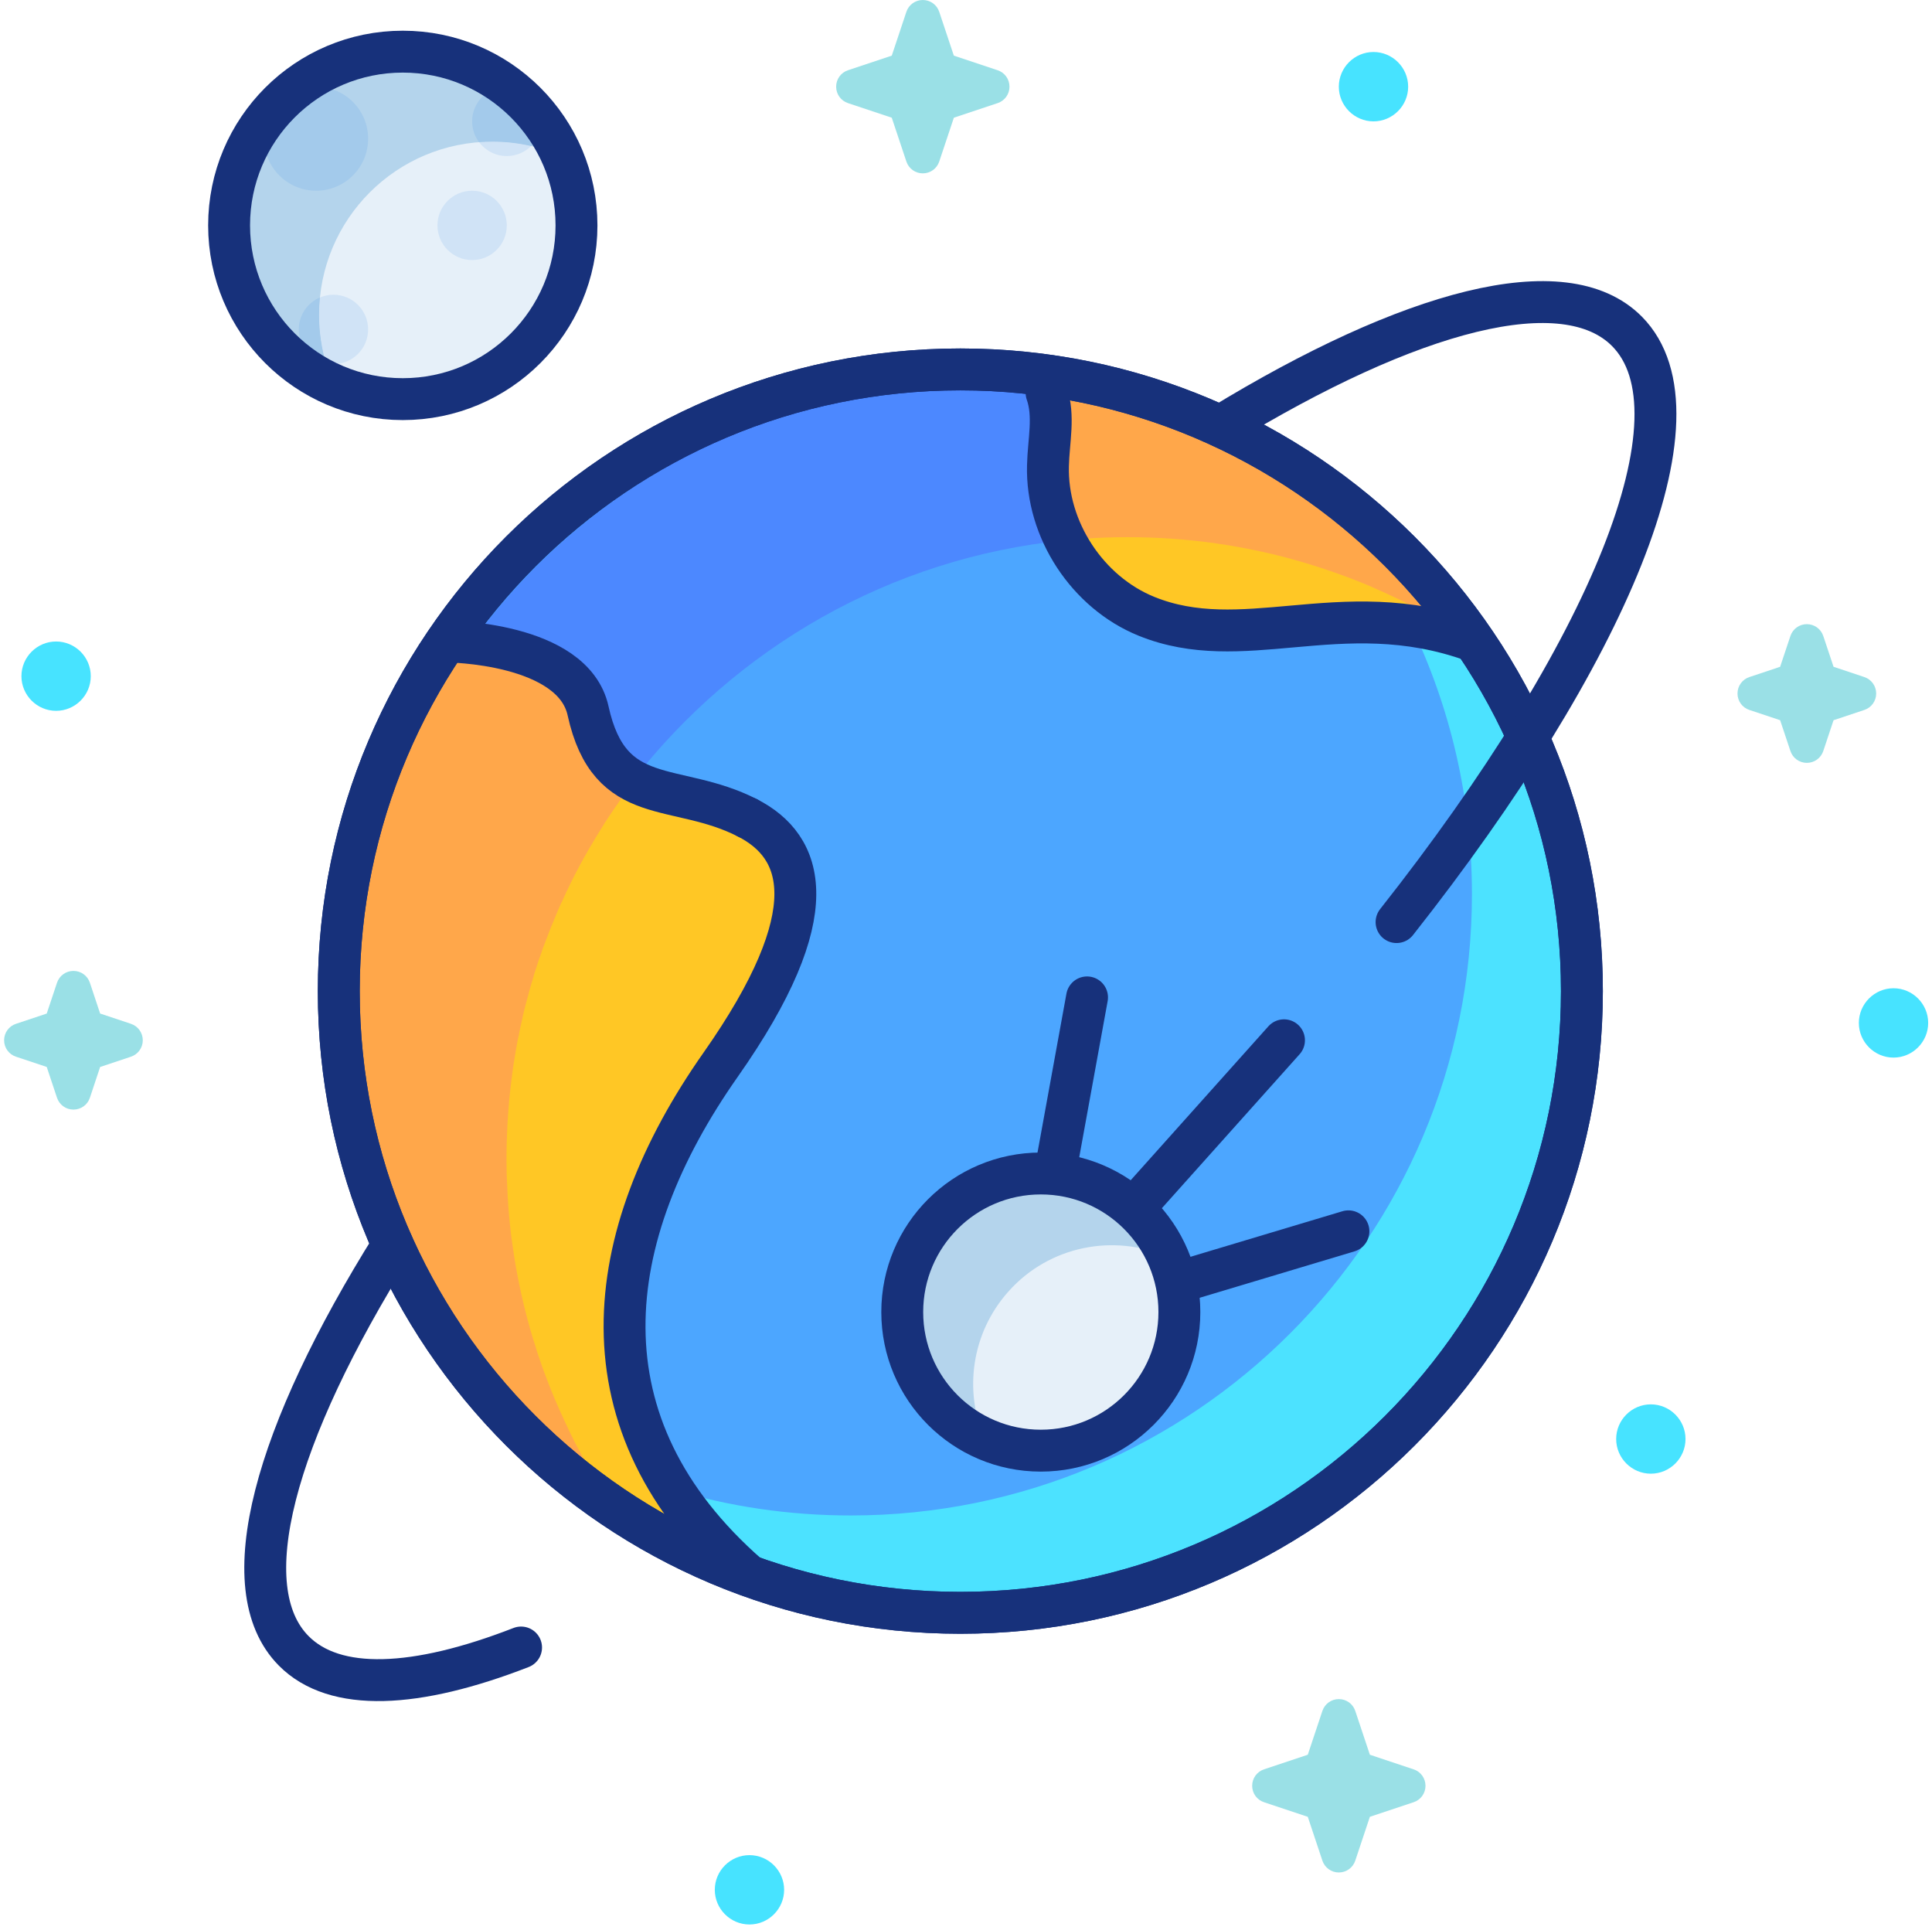 <?xml version="1.0" encoding="UTF-8"?>
<svg width="369px" height="368px" viewBox="0 0 369 368" version="1.1" xmlns="http://www.w3.org/2000/svg" xmlns:xlink="http://www.w3.org/1999/xlink">
    <!-- Generator: Sketch 44.1 (41455) - http://www.bohemiancoding.com/sketch -->
    <title>planet-xl</title>
    <desc>Created with Sketch.</desc>
    <defs></defs>
    <g id="______Slice" stroke="none" stroke-width="1" fill="none" fill-rule="evenodd">
        <g id="about" transform="translate(-1382, -245)">
            <g id="section">
                <g id="about-hero">
                    <g id="planet-xl" transform="translate(1382.785, 245)">
                        <path d="M182.634,70.618 C248.156,70.618 301.273,123.734 301.273,189.256 C301.273,254.778 248.156,307.895 182.634,307.895 C117.113,307.895 63.996,254.778 63.996,189.256 C63.996,123.734 117.113,70.618 182.634,70.618" id="fill-1" fill="#4CA6FF"></path>
                        <path d="M89.195,122.795 C95.131,123.434 105.172,125.401 109.602,131.469 C110.714,132.317 111.698,133.29 112.496,134.399 C114.856,136.2 116.677,138.511 117.339,141.54 C117.627,142.818 117.948,143.987 118.309,145.05 C118.839,146.553 119.418,147.893 120.077,149.042 C139.739,123.788 169.151,106.5 202.685,103.166 C200.447,98.776 199.236,93.866 199.371,88.923 C199.471,84.255 200.659,79.425 199.106,75.022 L199.209,74.25 C194.697,73.731 190.105,73.469 185.47,73.469 C145.834,73.469 110.704,92.916 89.195,122.795 Z" id="fill-3" fill="#4C6AFF" opacity="0.5"></path>
                        <path d="M268.733,119.473 C276.182,134.984 280.347,152.365 280.347,170.729 C280.347,236.281 227.247,289.384 161.692,289.384 C149.919,289.384 138.544,287.673 127.81,284.475 C131.432,290.116 136.177,295.575 142.162,300.806 C142.513,300.939 142.867,301.068 143.225,301.19 C155.551,305.531 168.813,307.891 182.626,307.894 C194.868,307.891 206.684,306.037 217.795,302.597 C266.148,287.613 301.267,242.538 301.274,189.262 L301.274,189.21 C301.274,189.123 301.271,189.037 301.271,188.948 L301.271,188.779 L301.271,188.66 C301.155,165.849 294.583,144.548 283.33,126.502 C282.274,125.065 281.185,123.658 280.066,122.274 C279.99,122.224 279.917,122.178 279.844,122.132 C276,120.801 272.305,119.966 268.733,119.473" id="fill-5" fill="#4CE2FF"></path>
                        <path d="M217.688,268.286 C207.931,279.185 191.189,280.112 180.29,270.358 C169.388,260.602 168.461,243.86 178.218,232.958 C187.971,222.059 204.716,221.132 215.615,230.885 C226.514,240.642 227.441,257.387 217.688,268.286" id="fill-7" fill="#E6F0F9"></path>
                        <path d="M199.536,71.808 C233.202,76.608 262.339,95.545 280.681,122.428 C267.775,117.753 256.542,118.687 246.094,119.624 C236.354,120.495 227.296,121.369 218.208,117.694 C206.918,113.125 199.039,101.14 199.37,88.924 C199.469,84.256 200.661,79.425 199.105,75.022 L199.536,71.808" id="fill-9" fill="#FFC725"></path>
                        <path d="M202.39,74.662 L201.96,77.874 C203.516,82.277 202.324,87.111 202.225,91.779 C202.159,94.526 202.49,97.274 203.218,99.923 C203.993,99.867 204.787,99.88 205.569,99.837 C205.731,100.856 205.893,101.876 206.165,102.873 C208.946,102.671 211.763,102.575 214.577,102.575 C220.301,102.575 225.962,102.972 231.491,103.767 L232.319,103.896 C233.084,103.995 233.875,104.127 234.636,104.26 C238.113,104.856 241.523,105.587 244.9,106.478 C246.591,106.942 248.277,107.408 249.932,107.938 C250.928,108.236 251.888,108.564 252.878,108.898 C255.527,109.789 258.175,110.782 260.758,111.878 C262.115,112.474 263.473,113.07 264.797,113.695 C266.022,114.261 267.214,114.821 268.406,115.45 C269.796,116.145 271.186,116.91 272.544,117.668 C273.074,117.933 273.57,118.231 274.067,118.532 C275.027,119.095 275.954,119.625 276.848,120.221 C277.775,120.75 278.636,121.313 279.529,121.939 C279.635,122.002 279.738,122.065 279.844,122.131 C279.894,122.151 279.947,122.167 279.996,122.184 C280.221,122.263 280.446,122.343 280.672,122.426 L280.678,122.429 C276.937,116.94 272.743,111.782 268.151,107.011 C268.091,106.955 268.035,106.895 267.975,106.842 L267.575,106.475 C266.32,105.25 265.025,104.061 263.737,102.936 L262.906,102.207 C261.681,101.148 260.427,100.118 259.165,99.095 C257.315,97.639 255.428,96.215 253.441,94.824 C252.051,93.864 250.594,92.904 249.137,91.944 C243.638,88.468 237.845,85.386 231.789,82.84 C231.061,82.542 230.333,82.244 229.601,81.946 C225.433,80.257 221.195,78.834 216.825,77.675 C215.931,77.41 215.004,77.178 214.077,76.947 C213.283,76.748 212.521,76.549 211.727,76.384 C210.8,76.185 209.839,75.953 208.876,75.755 L208.416,75.692 C207.456,75.49 206.496,75.324 205.532,75.159 C204.575,74.993 203.582,74.828 202.622,74.695 L202.39,74.662" id="fill-11" fill="#FF8870" opacity="0.5"></path>
                        <path d="M141.962,156.166 C152.656,161.625 157.39,174.076 136.83,203.343 C113.755,236.185 109.252,272.036 142.161,300.806 C96.572,284.286 63.995,240.588 63.995,189.272 C63.995,164.508 71.577,141.496 84.555,122.493 C84.555,122.493 108.656,122.592 111.537,135.735 C115.675,154.576 128.289,149.18 141.962,156.166" id="fill-13" fill="#FFC725"></path>
                        <path d="M87.41,125.348 L87.112,125.781 C86.447,126.771 85.788,127.764 85.126,128.791 C84.331,130.049 83.57,131.343 82.805,132.664 C82.08,133.889 81.385,135.184 80.689,136.442 C79.332,138.988 78.074,141.603 76.882,144.252 C76.316,145.609 75.72,146.937 75.194,148.291 C72.413,155.313 70.294,162.626 68.87,170.211 C68.639,171.432 68.407,172.657 68.238,173.915 C68.009,175.405 67.811,176.895 67.645,178.388 C67.281,181.365 67.049,184.377 66.95,187.423 L66.95,187.522 C66.884,189.045 66.851,190.568 66.851,192.091 L66.851,192.124 C66.851,193.449 66.884,194.806 66.95,196.13 C66.95,196.994 66.983,197.852 67.049,198.679 C67.049,199.08 67.083,199.507 67.116,199.908 C67.182,200.898 67.248,201.858 67.347,202.818 L67.414,203.583 C67.546,205.105 67.708,206.595 67.943,208.082 C68.039,209.042 68.172,210.002 68.341,210.962 C68.572,212.518 68.87,214.041 69.165,215.564 C69.4,216.825 69.695,218.083 69.996,219.341 C70.655,222.222 71.453,225.066 72.346,227.883 C72.578,228.641 72.81,229.373 73.072,230.101 C73.24,230.594 73.406,231.091 73.605,231.624 C73.869,232.452 74.167,233.279 74.498,234.107 C74.926,235.229 75.359,236.325 75.786,237.418 C76.382,238.808 76.981,240.195 77.61,241.556 C78.173,242.811 78.769,244.006 79.365,245.228 C80.656,247.81 82.047,250.326 83.537,252.809 C83.934,253.471 84.331,254.133 84.762,254.799 C85.288,255.689 85.854,256.55 86.414,257.444 C87.046,258.404 87.708,259.364 88.403,260.328 C89.625,262.046 90.886,263.771 92.211,265.456 C92.906,266.317 93.565,267.178 94.296,268.009 C96.101,270.19 97.994,272.316 99.981,274.378 C105.003,279.255 110.456,283.691 116.279,287.628 C116.269,287.608 116.256,287.591 116.246,287.575 L115.981,287.177 C114.525,285.025 113.167,282.84 111.843,280.589 C111.482,279.993 111.148,279.364 110.817,278.735 C110.158,277.61 109.559,276.451 108.963,275.325 C108.334,274.067 107.705,272.809 107.142,271.551 C105.818,268.737 104.593,265.89 103.5,262.947 C103.037,261.751 102.606,260.559 102.209,259.335 C101.911,258.507 101.646,257.679 101.414,256.852 C101.053,255.792 100.722,254.7 100.421,253.607 C99.597,250.661 98.865,247.681 98.269,244.668 C97.971,243.145 97.673,241.622 97.442,240.066 C97.21,238.543 96.981,236.987 96.783,235.431 C96.448,232.452 96.183,229.439 96.084,226.393 C95.985,224.672 95.952,222.947 95.952,221.229 L95.952,221.195 C95.952,219.672 95.985,218.116 96.051,216.594 C96.084,215.203 96.183,213.842 96.283,212.455 L96.316,211.925 C96.415,210.436 96.581,208.979 96.746,207.489 C96.879,206.297 97.048,205.072 97.21,203.881 C97.243,203.583 97.276,203.318 97.342,203.02 C97.541,201.695 97.773,200.371 98.004,199.08 C98.071,198.716 98.137,198.352 98.239,197.987 C98.468,196.763 98.733,195.504 99.031,194.28 L99.031,194.147 C99.362,192.79 99.693,191.432 100.09,190.075 C100.355,189.016 100.653,187.989 100.987,186.93 C101.186,186.168 101.414,185.437 101.679,184.679 C101.944,183.785 102.242,182.924 102.573,182.063 C102.772,181.404 103.003,180.739 103.268,180.11 C103.997,178.156 104.758,176.236 105.586,174.316 C105.917,173.521 106.248,172.727 106.645,171.965 L106.711,171.8 C107.675,169.681 108.698,167.595 109.79,165.543 C110.423,164.351 111.082,163.192 111.747,162.033 L111.909,161.769 C112.604,160.577 113.3,159.418 114.028,158.259 C114.23,157.961 114.429,157.63 114.591,157.332 C115.22,156.372 115.849,155.412 116.511,154.452 C117.703,152.697 118.928,150.976 120.219,149.287 C120.173,149.208 120.123,149.128 120.077,149.042 C116.193,146.92 113.19,143.258 111.535,135.737 C111.333,134.81 111.025,133.949 110.628,133.144 C110.333,132.555 109.989,131.996 109.602,131.469 C101.722,125.417 87.41,125.348 87.41,125.348" id="fill-15" fill="#FF8870" opacity="0.5"></path>
                        <path d="M109.253,43.039 C109.253,61.321 94.431,76.146 76.146,76.146 C57.861,76.146 43.039,61.321 43.039,43.039 C43.039,24.754 57.861,9.929 76.146,9.929 C94.431,9.929 109.253,24.754 109.253,43.039" id="fill-17" fill="#E6F0F9"></path>
                        <path d="M106.471,29.829 C102.432,28.041 97.966,27.048 93.261,27.048 C74.953,27.048 60.154,41.847 60.154,60.155 C60.154,64.856 61.147,69.325 62.939,73.361 C51.219,68.299 43.038,56.612 43.038,43.039 C43.038,24.764 57.87,9.928 76.145,9.928 C89.719,9.928 101.405,18.109 106.471,29.829" id="fill-19" fill="#B4D4EC"></path>
                        <path d="M62.903,56.282 C61.986,56.282 61.115,56.467 60.321,56.802 C60.212,57.904 60.155,59.023 60.155,60.156 C60.155,63.357 60.615,66.446 61.473,69.369 C61.933,69.469 62.413,69.525 62.903,69.525 C66.561,69.525 69.524,66.558 69.524,62.903 C69.524,59.245 66.561,56.282 62.903,56.282" id="fill-21" fill="#D0E3F6"></path>
                        <path d="M60.321,56.803 C57.948,57.809 56.282,60.163 56.282,62.904 C56.282,66.069 58.504,68.718 61.474,69.37 C60.616,66.447 60.156,63.355 60.156,60.157 C60.156,59.024 60.212,57.905 60.321,56.803" id="fill-23" fill="#A3CAEB"></path>
                        <path d="M59.592,16.554 C57.788,16.554 56.093,17.037 54.636,17.875 C53.325,18.997 52.104,20.215 50.985,21.526 C50.144,22.986 49.66,24.678 49.66,26.486 C49.66,31.968 54.107,36.418 59.592,36.418 C65.078,36.418 69.524,31.968 69.524,26.486 C69.524,21 65.078,16.554 59.592,16.554" id="fill-25" fill="#A3CAEB"></path>
                        <path d="M93.262,27.049 C92.405,27.049 91.554,27.082 90.71,27.141 C91.918,28.754 93.841,29.797 96.01,29.797 C97.821,29.797 99.463,29.065 100.658,27.89 C98.284,27.34 95.805,27.049 93.262,27.049" id="fill-27" fill="#D0E3F6"></path>
                        <path d="M96.004,16.554 C92.349,16.557 89.389,19.52 89.389,23.175 C89.389,24.662 89.879,26.036 90.71,27.141 C91.554,27.082 92.405,27.049 93.262,27.049 C95.805,27.049 98.281,27.34 100.659,27.89 C101.87,26.694 102.625,25.036 102.632,23.202 C100.751,20.682 98.517,18.441 96.004,16.554" id="fill-29" fill="#A3CAEB"></path>
                        <path d="M89.389,36.418 C85.73,36.418 82.767,39.384 82.767,43.039 C82.767,46.694 85.73,49.661 89.389,49.661 C93.044,49.661 96.01,46.694 96.01,43.039 C96.01,39.384 93.044,36.418 89.389,36.418" id="fill-31" fill="#D0E3F6"></path>
                        <path d="M222.246,240.025 C212.049,235.523 199.667,237.84 191.854,246.577 C184.703,254.559 183.279,265.647 187.285,274.854 C184.802,273.758 182.452,272.268 180.3,270.348 C169.375,260.618 168.448,243.862 178.214,232.974 C187.981,222.045 204.7,221.121 215.625,230.884 C218.538,233.5 220.756,236.645 222.246,240.025" id="fill-33" fill="#B4D4EC"></path>
                        <path d="M301.35,189.256 C301.35,254.821 248.197,307.971 182.636,307.971 C117.068,307.971 63.918,254.821 63.918,189.256 C63.918,123.688 117.068,70.542 182.636,70.542 C248.197,70.542 301.35,123.688 301.35,189.256 Z" id="stroke-35" stroke="#17317B" stroke-width="8" stroke-linecap="round" stroke-linejoin="round"></path>
                        <path d="M301.35,189.256 C301.35,254.821 248.197,307.971 182.636,307.971 C117.068,307.971 63.918,254.821 63.918,189.256 C63.918,123.688 117.068,70.542 182.636,70.542 C248.197,70.542 301.35,123.688 301.35,189.256 Z" id="stroke-37" stroke="#17317B" stroke-width="8" stroke-linecap="round" stroke-linejoin="round"></path>
                        <path d="M84.555,122.493 C84.555,122.493 108.657,122.592 111.534,135.736 C115.672,154.573 128.29,149.18 141.963,156.166" id="stroke-39" stroke="#17317B" stroke-width="8" stroke-linecap="round" stroke-linejoin="round"></path>
                        <path d="M141.962,156.166 C152.656,161.625 157.39,174.076 136.83,203.343 C113.755,236.185 109.252,272.036 142.161,300.806" id="stroke-41" stroke="#17317B" stroke-width="8" stroke-linecap="round" stroke-linejoin="round"></path>
                        <path d="M280.68,122.428 C267.778,117.753 256.541,118.687 246.093,119.624 C236.353,120.495 227.295,121.369 218.207,117.694 C206.917,113.125 199.038,101.14 199.369,88.924 C199.468,84.256 200.66,79.425 199.104,75.022 L199.535,71.808" id="stroke-43" stroke="#17317B" stroke-width="8" stroke-linecap="round" stroke-linejoin="round"></path>
                        <path d="M232.312,81.368 C268.591,59.199 298.063,51.254 309.965,63.282 C325.578,79.067 306.488,124.721 265.949,176.077" id="stroke-45" stroke="#17317B" stroke-width="8" stroke-linecap="round" stroke-linejoin="round"></path>
                        <path d="M98.737,314.597 C78.668,322.403 63.157,323.168 55.304,315.226 C43.399,303.195 51.669,273.796 74.238,237.743" id="stroke-47" stroke="#17317B" stroke-width="8" stroke-linecap="round" stroke-linejoin="round"></path>
                        <path d="M109.321,43.039 C109.321,61.361 94.469,76.216 76.144,76.216 C57.823,76.216 42.971,61.361 42.971,43.039 C42.971,24.718 57.823,9.863 76.144,9.863 C94.469,9.863 109.321,24.718 109.321,43.039 Z" id="stroke-49" stroke="#17317B" stroke-width="8" stroke-linecap="round" stroke-linejoin="round"></path>
                        <path d="M244.45,198.645 L217.219,229.077" id="stroke-51" stroke="#17317B" stroke-width="8" stroke-linecap="round" stroke-linejoin="round"></path>
                        <polyline id="stroke-53" stroke="#17317B" stroke-width="8" stroke-linecap="round" stroke-linejoin="round" points="256.756 235.124 255.972 235.359 224.768 244.712"></polyline>
                        <polyline id="stroke-55" stroke="#17317B" stroke-width="8" stroke-linecap="round" stroke-linejoin="round" points="206.833 190.456 206.687 191.263 200.711 224.076"></polyline>
                        <path d="M224.469,250.543 C224.469,265.159 212.62,277.008 198.003,277.008 C183.387,277.008 171.538,265.159 171.538,250.543 C171.538,235.926 183.387,224.08 198.003,224.08 C212.62,224.08 224.469,235.926 224.469,250.543 Z" id="stroke-57" stroke="#17317B" stroke-width="8" stroke-linecap="round" stroke-linejoin="round"></path>
                        <path d="M314.515,268.166 C310.874,268.166 307.894,271.142 307.894,274.784 C307.894,278.429 310.874,281.406 314.515,281.406 C318.157,281.406 321.137,278.429 321.137,274.784 C321.137,271.142 318.157,268.166 314.515,268.166" id="fill-59" fill="#47E3FF"></path>
                        <path d="M360.865,188.71 C357.223,188.71 354.244,191.689 354.244,195.331 C354.244,198.973 357.223,201.952 360.865,201.952 C364.507,201.952 367.486,198.973 367.486,195.331 C367.486,191.689 364.507,188.71 360.865,188.71" id="fill-61" fill="#47E3FF"></path>
                        <path d="M9.93,122.496 C6.289,122.496 3.309,125.472 3.309,129.117 C3.309,132.759 6.289,135.735 9.93,135.735 C13.575,135.735 16.552,132.759 16.552,129.117 C16.552,125.472 13.575,122.496 9.93,122.496" id="fill-68" fill="#47E3FF"></path>
                        <path d="M261.544,9.929 C257.903,9.929 254.923,12.909 254.923,16.554 C254.923,20.196 257.903,23.175 261.544,23.175 C265.186,23.175 268.166,20.196 268.166,16.554 C268.166,12.909 265.186,9.929 261.544,9.929" id="fill-66" fill="#47E3FF"></path>
                        <path d="M142.358,354.244 C138.716,354.244 135.737,357.221 135.737,360.866 C135.737,364.508 138.716,367.487 142.358,367.487 C146.003,367.487 148.979,364.508 148.979,360.866 C148.979,357.221 146.003,354.244 142.358,354.244" id="path" fill="#47E3FF"></path>
                        <path d="M344.31,119.185 C342.88,119.185 341.622,120.089 341.171,121.45 L339.208,127.326 L333.332,129.286 C331.974,129.74 331.067,130.998 331.067,132.428 C331.067,133.858 331.974,135.116 333.332,135.566 L339.208,137.526 L341.171,143.403 C341.622,144.764 342.88,145.671 344.31,145.671 C345.744,145.671 346.998,144.764 347.452,143.403 L349.412,137.526 L355.292,135.566 C356.649,135.116 357.553,133.858 357.553,132.428 C357.553,130.998 356.649,129.74 355.292,129.286 L349.412,127.326 L347.452,121.45 C346.998,120.089 345.744,119.185 344.31,119.185" id="fill-70" fill="#9AE0E6"></path>
                        <path d="M254.923,324.448 C253.493,324.448 252.235,325.352 251.781,326.712 L248.994,335.072 L240.634,337.859 C239.277,338.31 238.37,339.571 238.37,341.001 C238.37,342.432 239.277,343.69 240.634,344.14 L248.994,346.927 L251.781,355.29 C252.235,356.648 253.493,357.555 254.923,357.555 C256.353,357.555 257.611,356.648 258.065,355.29 L260.852,346.927 L269.212,344.14 C270.569,343.69 271.476,342.432 271.476,341.001 C271.476,339.571 270.569,338.31 269.212,337.859 L260.852,335.072 L258.065,326.712 C257.611,325.352 256.353,324.448 254.923,324.448" id="fill-72" fill="#9AE0E6"></path>
                        <path d="M175.467,0 C174.036,0 172.778,0.904 172.325,2.265 L169.537,10.624 L161.178,13.412 C159.82,13.862 158.913,15.12 158.913,16.554 C158.913,17.984 159.82,19.242 161.178,19.692 L169.537,22.48 L172.325,30.839 C172.778,32.2 174.036,33.104 175.467,33.104 C176.897,33.104 178.155,32.2 178.605,30.839 L181.396,22.48 L189.755,19.692 C191.113,19.242 192.02,17.984 192.02,16.554 C192.02,15.12 191.113,13.862 189.755,13.412 L181.393,10.624 L178.605,2.265 C178.155,0.904 176.897,0 175.467,0" id="fill-74" fill="#9AE0E6"></path>
                        <path d="M13.243,185.399 C11.813,185.399 10.554,186.303 10.101,187.663 L8.141,193.54 L2.265,195.5 C0.907,195.953 0,197.208 0,198.642 C0,200.072 0.907,201.33 2.265,201.78 L8.141,203.74 L10.101,209.62 C10.554,210.977 11.813,211.881 13.243,211.881 C14.673,211.881 15.931,210.977 16.385,209.62 L18.341,203.74 L24.221,201.78 C25.578,201.33 26.486,200.072 26.486,198.642 C26.486,197.208 25.578,195.953 24.221,195.5 L18.341,193.54 L16.385,187.663 C15.931,186.303 14.673,185.399 13.243,185.399" id="fill-76" fill="#9AE0E6"></path>
                    </g>
                </g>
            </g>
        </g>
    </g>
</svg>